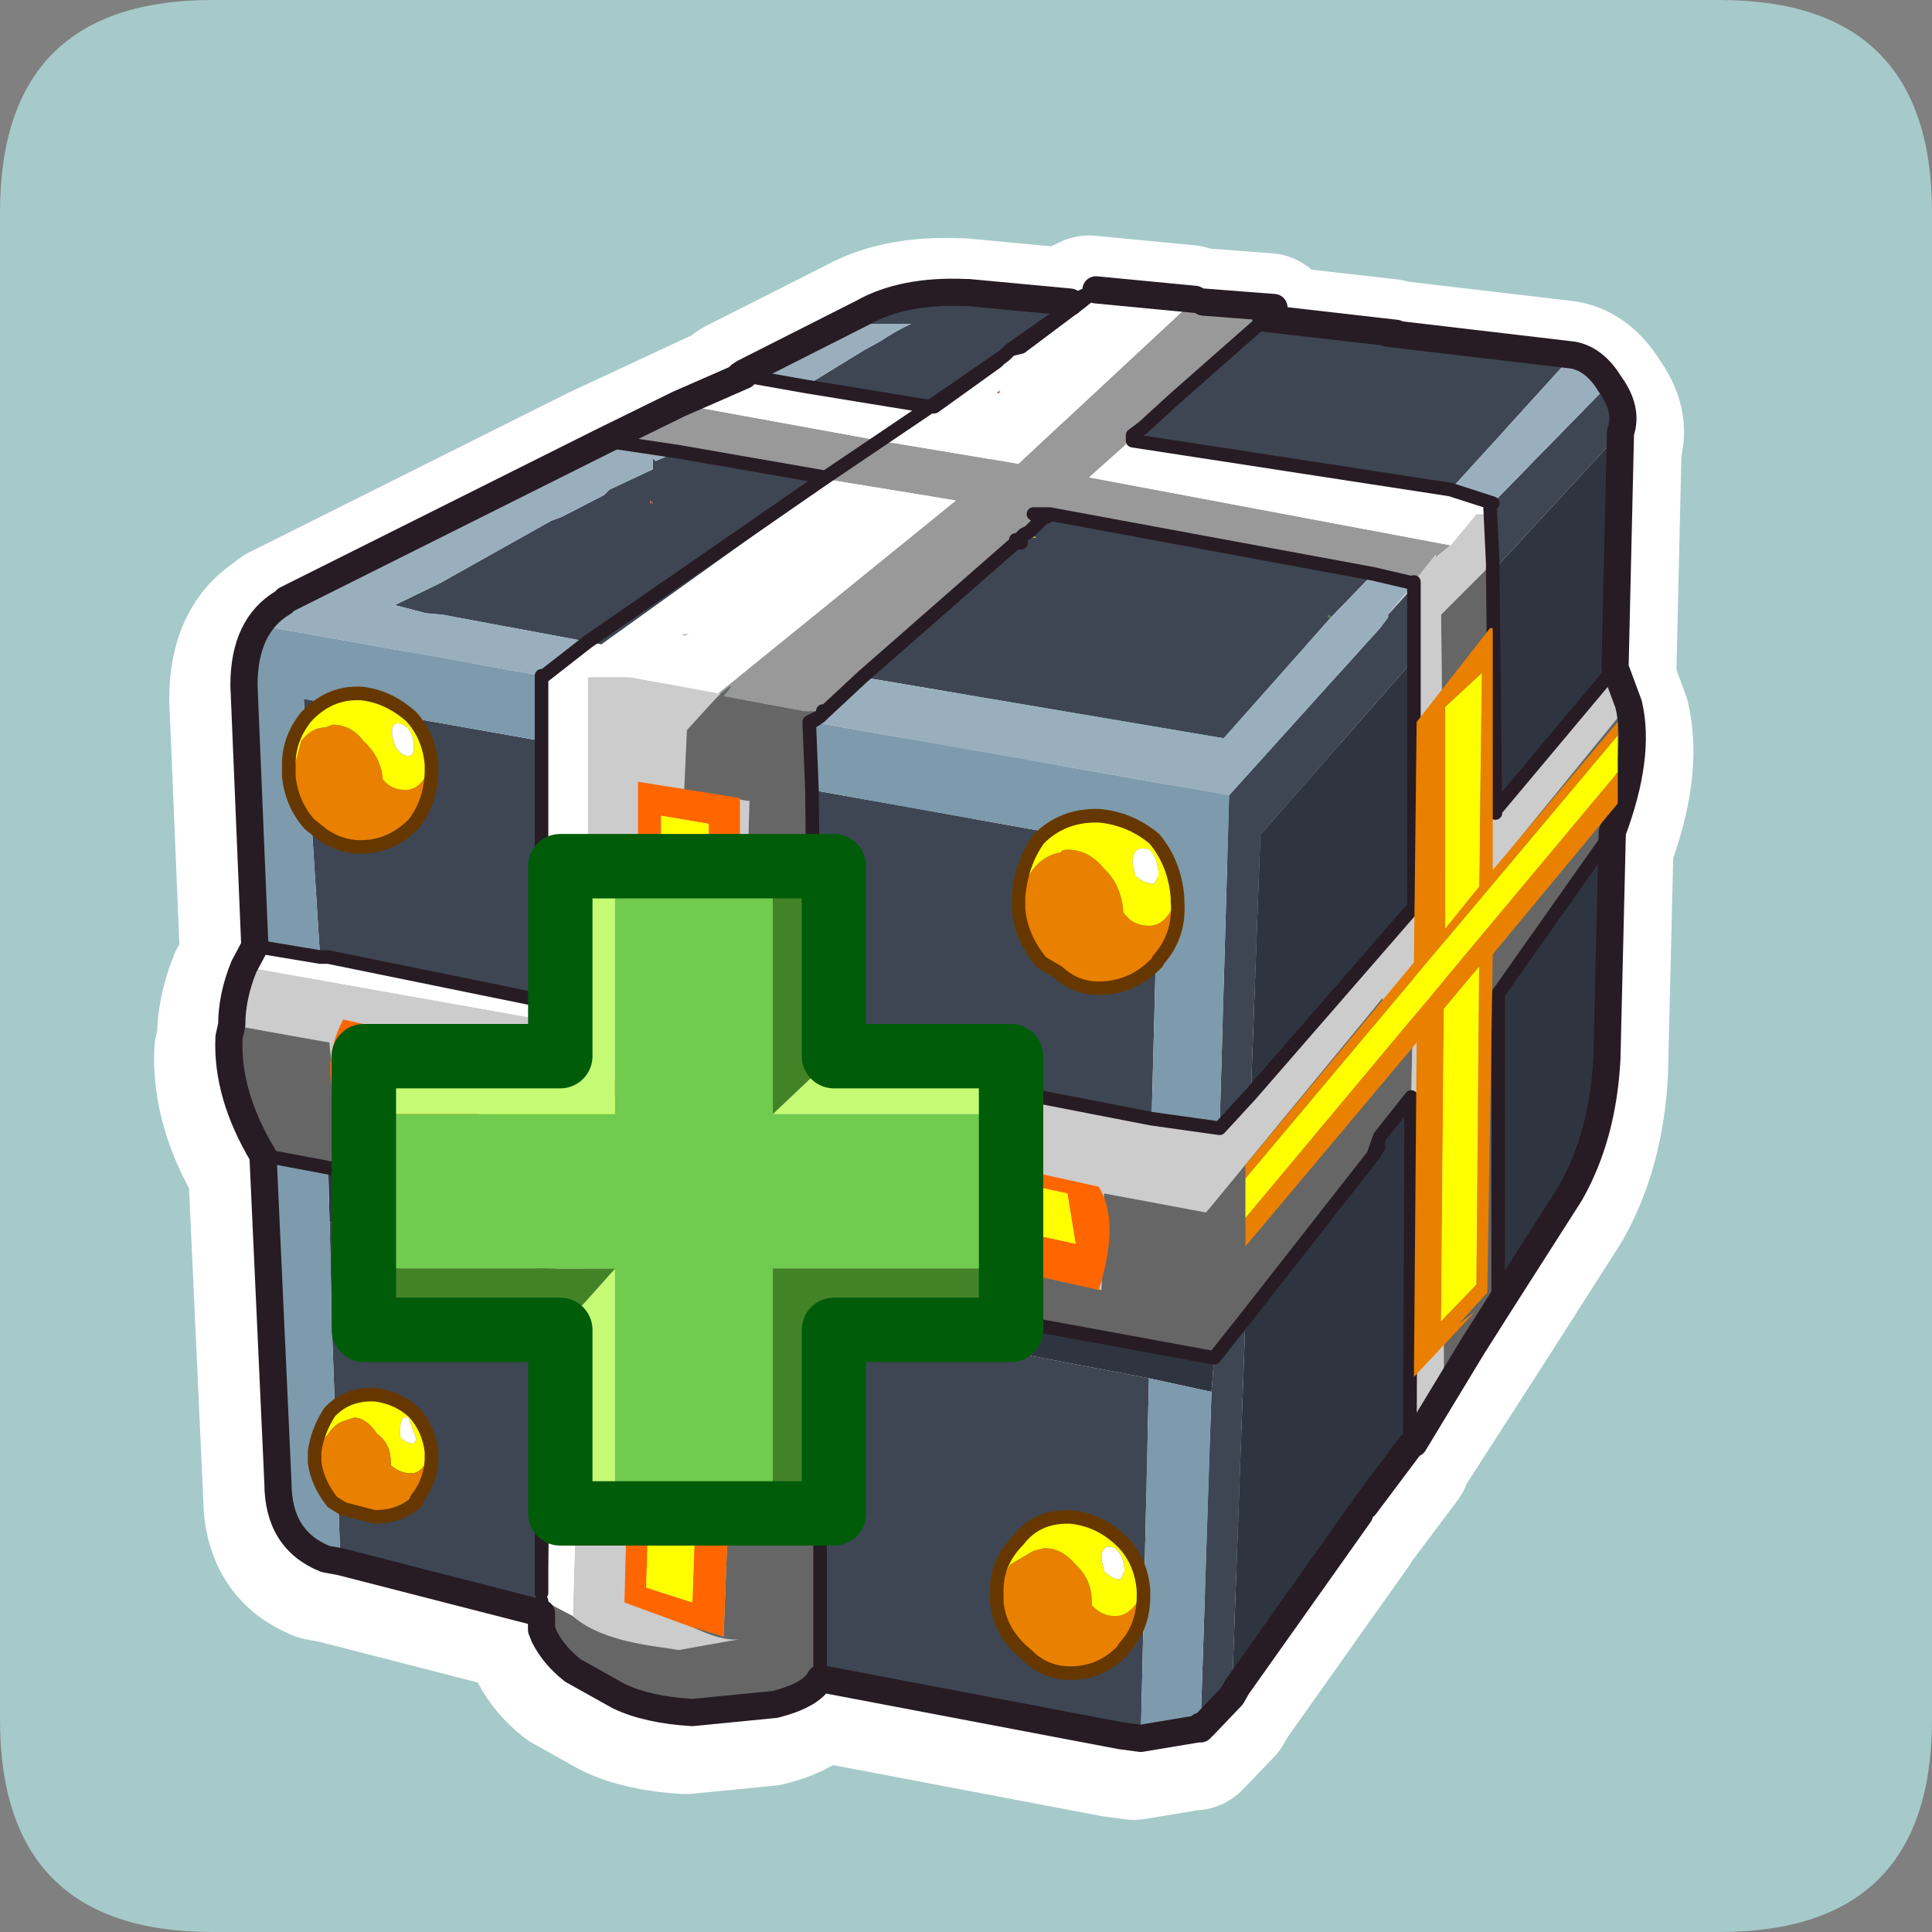<?xml version="1.0" encoding="UTF-8" standalone="no"?>
<svg xmlns:ffdec="https://www.free-decompiler.com/flash" xmlns:xlink="http://www.w3.org/1999/xlink" ffdec:objectType="frame" height="30.0px" width="30.0px" xmlns="http://www.w3.org/2000/svg">
  <rect width="100%" height="100%" fill="#808080" stroke="none"/>
  <g transform="matrix(1.0, 0.0, 0.0, 1.0, 0.0, 0.0)">
    <use ffdec:characterId="1" height="30.0" transform="matrix(1.0, 0.0, 0.0, 1.0, 0.0, 0.0)" width="30.0" xlink:href="#shape0"/>
    <use ffdec:characterId="5" height="61.0" id="boxBtn" transform="matrix(0.422, 0.0, 0.0, 0.422, 1.847, 3.087)" width="59.25" xlink:href="#button0"/>
    <use ffdec:characterId="6" height="11.05" transform="matrix(1.0, 0.0, 0.0, 1.0, 5.15, 12.95)" width="11.05" xlink:href="#shape2"/>
  </g>
  <defs>
    <g id="shape0" transform="matrix(1.0, 0.0, 0.0, 1.0, 0.0, 0.0)">
      <path d="M0.0 0.0 L30.0 0.0 30.0 30.0 0.0 30.0 0.0 0.0" fill="#33cc66" fill-opacity="0.0" fill-rule="evenodd" stroke="none"/>
      <path d="M30.0 3.3 L30.0 26.7 Q30.0 30.0 26.7 30.0 L3.3 30.0 Q0.0 30.0 0.0 26.7 L0.0 3.3 Q0.0 0.0 3.3 0.0 L26.7 0.0 Q30.0 0.0 30.0 3.3" fill="#a5cac9" fill-rule="evenodd" stroke="none"/>
    </g>
    <g id="button0" transform="matrix(1.0, 0.0, 0.0, 1.0, 3.8, 3.35)">
      <use ffdec:characterId="2" height="58.3" transform="matrix(1.0, 0.0, 0.0, 1.0, -2.5, -2.0)" width="56.65" xlink:href="#shape1"/>
    </g>
    <g id="shape1" transform="matrix(1.0, 0.0, 0.0, 1.0, 2.5, 2.0)">
      <path d="M35.85 0.95 L38.45 1.15 38.15 1.55 42.95 2.1 42.65 2.1 49.45 2.9 Q50.25 3.05 50.8 3.95 51.5 4.9 51.2 5.75 L51.0 14.4 51.5 15.75 Q51.95 17.65 50.9 20.45 L50.7 28.8 Q50.55 31.65 49.35 33.75 L46.7 37.9 43.45 42.95 43.45 43.05 41.8 45.25 41.6 45.45 41.6 45.55 37.1 51.9 36.9 52.25 35.85 53.35 35.75 53.35 35.75 53.45 35.65 53.45 33.55 53.8 32.8 53.7 21.75 51.6 Q21.45 52.2 20.1 52.55 L17.05 52.85 Q15.4 52.75 14.35 52.25 L12.65 51.3 Q11.95 50.75 11.6 50.05 L11.5 49.8 11.5 49.2 4.1 47.3 3.55 47.2 Q1.8 46.5 1.8 44.4 L1.25 32.35 Q-0.1 30.1 0.0 28.0 L0.1 27.55 Q0.1 26.5 0.55 25.4 L0.95 24.65 0.55 15.05 Q0.55 12.85 2.0 12.0 L2.1 11.9 13.8 6.05 18.95 3.65 18.8 3.65 18.95 3.55 23.3 1.35 Q24.8 0.5 27.1 0.6 L27.2 0.6 30.95 0.95 31.9 0.5 35.55 0.85 M51.0 14.4 L46.6 19.65 46.45 8.35 44.95 7.85 33.25 6.05 33.25 5.85 33.65 5.55 34.8 4.5 38.15 1.55 M43.6 11.3 L30.2 8.75 30.0 8.85 29.45 9.4 29.25 9.5 29.05 9.7 29.05 9.8 28.95 9.8 21.75 16.2 21.45 16.4 21.35 16.4 21.55 28.4 23.4 28.95 36.45 31.35 43.6 23.2 43.6 11.3 M21.75 51.6 L21.75 37.1 21.85 37.1 23.75 37.5 36.25 39.8 42.1 32.35 42.35 31.65 43.5 30.2 43.45 42.95 M46.7 37.9 L46.7 26.4 50.9 20.45 M31.35 0.95 L31.9 0.5 31.25 0.95 31.35 0.95 29.15 2.6 28.75 2.7 28.55 2.9 28.35 3.05 28.25 3.15 25.95 4.8 25.8 4.8 21.95 7.4 11.6 14.7 11.5 14.7 11.5 26.65 3.65 25.05 3.35 25.05 0.95 24.65 M30.95 0.95 L31.25 0.95 28.75 2.7 M28.55 2.9 L25.8 4.8 18.95 3.65 18.95 3.55 M30.0 8.85 L29.6 8.75 30.2 8.75 M29.05 9.7 L28.95 9.8 M29.05 22.85 Q29.15 21.6 29.8 20.7 L30.1 20.45 Q30.85 19.85 31.9 19.85 L32.0 19.85 Q33.15 19.95 34.05 20.7 34.8 21.6 34.9 22.85 L34.9 23.0 Q35.0 24.25 34.2 25.15 L34.15 25.25 34.1 25.35 Q33.2 26.2 32.0 26.2 31.15 26.2 30.5 25.6 L29.9 25.25 Q29.15 24.35 29.05 23.3 L29.05 23.0 29.05 22.85 M21.75 16.2 L21.35 16.4 M6.75 16.25 Q7.35 16.9 7.45 17.95 L7.45 18.15 Q7.45 19.3 6.8 20.15 5.95 21.0 4.85 21.0 L3.45 20.55 3.1 20.25 2.95 20.15 Q2.3 19.4 2.2 18.4 L2.2 18.15 2.2 17.95 Q2.2 17.05 2.8 16.25 L2.85 16.2 3.5 15.7 Q4.05 15.35 4.7 15.35 L4.85 15.35 Q5.85 15.45 6.7 16.2 L6.75 16.25 M7.45 43.25 L7.45 43.45 Q7.45 44.3 6.9 45.0 L6.9 45.1 Q6.3 45.65 5.35 45.65 L4.2 45.35 4.0 45.25 3.8 45.1 Q3.25 44.4 3.15 43.65 L3.15 43.45 3.15 43.25 Q3.25 42.5 3.7 41.8 L3.9 41.65 Q4.45 41.15 5.25 41.15 L5.35 41.15 Q6.2 41.25 6.8 41.8 7.35 42.4 7.45 43.25 M11.5 48.75 L11.5 49.2 M1.25 32.35 L11.5 34.7 11.5 48.45 M21.55 28.4 L21.55 28.5 23.4 28.95 M28.25 48.35 Q28.25 47.3 29.05 46.5 29.7 45.65 30.85 45.65 L30.95 45.65 Q32.0 45.75 32.8 46.5 33.55 47.2 33.65 48.35 L33.65 48.55 Q33.65 49.7 32.95 50.45 L32.9 50.55 Q32.1 51.4 30.95 51.4 30.2 51.4 29.6 50.95 L29.15 50.55 Q28.35 49.8 28.25 48.8 L28.25 48.65 28.25 48.55 28.25 48.35 M23.75 37.5 L23.4 37.5 21.95 37.2 21.85 37.1 M21.95 7.4 L13.8 6.05" fill="none" stroke="#ffffff" stroke-linecap="round" stroke-linejoin="round" stroke-width="5.0"/>
      <path d="M51.05 3.45 Q51.75 4.4 51.45 5.25 L46.75 10.35 46.75 10.05 46.65 7.95 46.75 7.85 51.05 3.45 M37.15 51.75 L36.1 52.85 36.0 52.85 36.4 40.55 36.5 39.3 37.65 37.85 37.15 51.75 M33.8 53.3 L33.05 53.2 22.0 51.1 22.0 37.75 34.1 40.05 33.8 53.3 M11.75 48.7 L4.35 46.8 4.05 38.55 3.95 34.3 11.75 35.85 11.75 47.95 11.75 48.25 11.75 48.7 M23.55 0.85 Q25.05 0.0 27.35 0.1 L27.45 0.1 31.2 0.45 31.5 0.45 31.6 0.45 29.4 2.1 29.0 2.2 28.8 2.4 28.6 2.55 28.5 2.65 26.2 4.3 26.05 4.3 28.8 2.4 26.05 4.3 21.45 3.55 23.65 2.2 24.2 1.9 Q24.8 1.5 25.35 1.25 L23.55 1.25 23.55 0.85 M38.4 1.05 L43.2 1.6 42.9 1.6 49.7 2.4 45.2 7.35 33.5 5.55 33.5 5.35 33.9 5.05 35.05 4.0 38.4 1.05 M40.8 12.05 L40.7 11.95 40.7 12.05 40.8 12.05 36.85 16.5 23.55 14.25 29.2 9.3 29.3 9.3 29.4 9.3 29.4 9.2 29.95 9.1 29.5 9.0 29.7 8.9 30.35 8.35 30.45 8.25 42.35 10.45 40.8 12.05 M37.05 18.6 L42.6 12.45 42.9 12.05 42.9 11.95 43.85 10.9 43.85 13.6 38.2 20.05 37.85 29.6 36.7 30.85 37.05 18.6 M34.2 30.5 L23.65 28.45 21.8 27.9 21.7 18.4 30.9 20.05 31.3 20.1 34.45 20.8 34.2 30.5 M29.0 2.2 L31.5 0.45 29.0 2.2 M22.2 6.9 L22.4 7.0 13.95 13.05 13.45 12.95 8.1 11.95 7.5 11.9 6.35 11.6 8.0 10.8 12.1 8.5 12.5 8.35 14.05 7.55 14.25 7.35 15.85 6.6 15.85 6.4 15.85 6.2 15.95 6.3 16.75 5.95 22.2 6.9 13.45 12.95 22.2 6.9 M11.75 16.6 L11.75 26.15 3.9 24.55 3.6 24.55 3.0 15.05 11.75 16.6 M15.85 7.85 L15.75 7.75 15.75 7.85 15.85 7.85 M17.3 10.35 L17.4 10.45 17.4 10.35 17.3 10.35 M24.0 37.0 L23.65 37.0 22.75 36.8 22.2 36.7 22.1 36.6 24.0 37.0" fill="#3e4654" fill-rule="evenodd" stroke="none"/>
      <path d="M2.25 11.5 L2.35 11.4 14.05 5.55 16.75 5.95 15.95 6.3 15.85 6.2 15.85 6.4 15.85 6.6 14.25 7.35 14.05 7.55 12.5 8.35 12.1 8.5 8.0 10.8 6.35 11.6 7.5 11.9 8.1 11.95 13.45 12.95 11.85 14.2 11.75 14.2 1.4 12.35 2.25 11.5 M19.2 3.15 L19.05 3.15 19.2 3.05 23.55 0.85 23.55 1.25 25.35 1.25 Q24.8 1.5 24.2 1.9 L23.65 2.2 21.45 3.55 19.2 3.15 19.2 3.05 19.2 3.15 M49.7 2.4 Q50.5 2.55 51.05 3.45 L46.75 7.85 45.2 7.35 49.7 2.4 M40.8 12.05 L42.35 10.45 43.85 10.8 42.9 11.95 42.9 12.05 42.6 12.45 37.05 18.6 21.7 15.9 22.0 15.7 22.1 15.6 23.55 14.25 36.85 16.5 40.8 12.05" fill="#9aafbe" fill-rule="evenodd" stroke="none"/>
      <path d="M40.8 12.05 L40.7 12.05 40.7 11.95 40.8 12.05" fill="#387d44" fill-rule="evenodd" stroke="none"/>
      <path d="M46.0 38.9 L43.85 42.45 43.85 42.3 44.95 40.35 46.0 38.75 46.0 38.9 M14.05 5.55 L16.8 4.2 24.2 5.55 29.3 6.4 35.8 0.35 36.0 0.35 36.1 0.45 38.7 0.65 38.4 1.05 35.05 4.0 33.9 5.05 33.5 5.35 33.5 5.55 33.2 5.65 33.3 5.65 31.9 6.9 45.2 9.4 44.65 9.85 44.65 9.75 43.85 10.75 43.85 10.8 42.35 10.45 30.45 8.25 30.35 8.35 29.7 8.9 29.5 9.0 29.3 9.2 29.2 9.2 29.2 9.3 23.55 14.25 22.1 15.6 22.1 15.5 21.45 15.5 18.45 14.95 Q19.05 14.25 18.35 14.85 L18.25 14.85 27.0 7.75 22.4 7.0 22.2 6.9 24.2 5.55 22.2 6.9 16.75 5.95 14.05 5.55 M30.45 8.25 L29.85 8.25 30.25 8.35 29.7 8.9 30.25 8.35 29.85 8.25 30.45 8.25 30.25 8.35 30.35 8.35 30.25 8.35 30.45 8.25" fill="#999999" fill-rule="evenodd" stroke="none"/>
      <path d="M51.25 13.9 L51.75 15.25 44.95 23.6 44.95 40.35 43.85 42.3 43.7 42.55 43.75 29.7 43.85 25.0 42.7 26.25 42.7 26.05 36.2 33.95 32.45 33.25 32.35 36.8 19.05 33.85 18.45 49.55 17.1 49.1 Q18.35 49.75 19.05 49.65 L16.8 50.05 16.15 49.95 Q13.85 49.65 12.9 48.8 L13.1 42.2 13.1 40.0 13.2 38.55 13.3 38.05 13.3 32.7 12.4 32.4 4.25 30.65 3.95 27.8 3.95 27.7 0.35 27.05 Q0.35 26.0 0.8 24.9 L13.45 27.15 13.45 14.25 15.0 14.25 18.25 14.85 18.35 14.85 18.15 15.05 17.1 16.2 17.0 18.4 19.3 18.8 19.4 18.8 19.15 27.3 21.8 27.9 21.8 28.0 23.65 28.45 34.2 30.5 36.7 30.85 37.85 29.6 43.85 22.7 43.85 13.6 43.85 10.9 43.85 10.8 43.85 10.75 44.65 9.75 44.65 9.85 45.2 9.4 46.15 8.25 46.45 8.25 46.65 7.95 46.75 10.05 44.85 11.95 44.95 21.45 46.15 19.95 46.25 19.75 46.85 19.25 46.85 19.15 51.25 13.9 M42.9 11.95 L43.85 10.8 43.85 10.9 42.9 11.95 M17.0 12.75 L16.9 12.65 17.2 12.65 17.0 12.75" fill="#cccccc" fill-rule="evenodd" stroke="none"/>
      <path d="M0.8 24.9 L1.2 24.15 3.6 24.55 3.9 24.55 11.75 26.15 11.75 16.6 11.75 14.2 11.85 14.2 13.45 12.95 13.95 13.05 22.4 7.0 27.0 7.75 18.25 14.85 15.0 14.25 13.45 14.25 13.45 27.15 0.8 24.9 M16.8 4.2 L19.2 3.15 21.45 3.55 26.05 4.3 26.2 4.3 28.5 2.65 28.6 2.55 28.8 2.4 29.0 2.2 29.4 2.1 31.6 0.45 32.15 0.0 35.8 0.35 29.3 6.4 24.2 5.55 26.05 4.3 24.2 5.55 16.8 4.2 M46.75 7.85 L46.65 7.95 46.45 8.25 46.15 8.25 45.2 9.4 31.9 6.9 33.3 5.65 33.5 5.75 33.5 5.55 45.2 7.35 46.75 7.85 M12.9 48.8 L11.95 48.3 12.4 32.4 13.3 32.7 13.3 38.05 13.2 38.55 13.1 40.0 13.1 42.2 12.9 48.8 M28.6 3.8 L28.6 3.7 28.5 3.8 28.6 3.8 M17.0 12.75 L17.2 12.65 16.9 12.65 17.0 12.75" fill="#ffffff" fill-rule="evenodd" stroke="none"/>
      <path d="M51.75 15.25 Q52.2 17.15 51.15 19.95 L46.95 25.9 46.1 26.75 46.1 26.85 46.95 25.9 46.95 37.4 46.0 38.9 46.0 38.75 44.95 40.35 44.95 23.6 51.75 15.25 M22.0 51.1 Q21.7 51.7 20.35 52.05 L17.3 52.35 Q15.65 52.25 14.6 51.75 L12.9 50.8 Q12.2 50.25 11.85 49.55 L11.75 49.3 11.75 48.7 11.75 48.25 11.75 47.95 11.75 35.85 11.75 34.2 3.9 32.3 1.5 31.85 Q0.15 29.6 0.25 27.5 L0.35 27.05 3.95 27.7 3.95 27.8 4.25 30.65 12.4 32.4 11.95 48.3 12.9 48.8 Q13.85 49.65 16.15 49.95 L16.8 50.05 19.05 49.65 Q18.35 49.75 17.1 49.1 L18.45 49.55 19.05 33.85 32.35 36.8 32.45 33.25 36.2 33.95 42.7 26.05 42.7 26.25 43.85 25.0 43.75 29.7 42.6 31.15 42.6 31.55 42.55 31.55 42.35 31.85 42.6 31.15 42.35 31.85 37.65 37.85 36.5 39.3 24.0 37.0 22.1 36.6 22.0 36.6 22.0 37.75 22.0 51.1 M46.75 10.05 L46.75 10.35 46.85 19.15 46.85 19.25 46.25 19.75 46.15 19.95 44.95 21.45 44.85 11.95 46.75 10.05 M21.8 27.9 L19.15 27.3 19.4 18.8 19.3 18.8 17.0 18.4 17.1 16.2 18.15 15.05 18.35 14.85 Q19.05 14.25 18.45 14.95 L21.45 15.5 22.1 15.5 22.1 15.6 22.0 15.7 21.6 15.9 21.7 18.4 21.8 27.9 M23.65 37.0 L23.55 37.0 22.75 36.8 23.65 37.0" fill="#666666" fill-rule="evenodd" stroke="none"/>
      <path d="M51.45 5.25 L51.25 13.9 46.85 19.15 46.75 10.35 51.45 5.25 M51.15 19.95 L50.95 28.3 Q50.8 31.15 49.6 33.25 L46.95 37.4 46.95 25.9 51.15 19.95 M43.7 42.55 L42.05 44.75 41.85 44.95 41.85 45.05 37.35 51.4 37.15 51.75 37.65 37.85 42.35 31.85 42.55 31.55 42.6 31.55 42.6 31.15 43.75 29.7 43.7 42.55 M36.1 52.85 L36.0 52.95 36.0 52.85 36.1 52.85 M43.85 13.6 L43.85 22.7 37.85 29.6 38.2 20.05 43.85 13.6 M3.9 32.3 L11.75 34.2 11.75 35.85 3.95 34.3 3.9 32.3 M22.0 37.75 L22.0 36.6 22.1 36.6 22.2 36.7 22.75 36.8 23.55 37.0 23.65 37.0 24.0 37.0 36.5 39.3 36.4 40.55 34.1 40.05 22.0 37.75" fill="#2f3540" fill-rule="evenodd" stroke="none"/>
      <path d="M43.85 42.45 L43.7 42.65 43.7 42.55 43.85 42.3 43.85 42.45 M46.95 25.9 L46.1 26.85 46.1 26.75 46.95 25.9" fill="#b10101" fill-rule="evenodd" stroke="none"/>
      <path d="M29.5 9.0 L29.95 9.1 29.4 9.2 29.3 9.2 29.5 9.0 M33.3 5.65 L33.2 5.65 33.5 5.55 33.5 5.75 33.3 5.65 M21.6 15.9 L22.0 15.7 21.7 15.9 21.6 15.9 M17.3 10.35 L17.4 10.35 17.4 10.45 17.3 10.35" fill="#ffcc00" fill-rule="evenodd" stroke="none"/>
      <path d="M28.6 3.8 L28.5 3.8 28.6 3.7 28.6 3.8 M15.85 7.85 L15.75 7.85 15.75 7.75 15.85 7.85" fill="#cc3929" fill-rule="evenodd" stroke="none"/>
      <path d="M29.4 9.2 L29.4 9.3 29.3 9.3 29.3 9.2 29.4 9.2" fill="#fefdd6" fill-rule="evenodd" stroke="none"/>
      <path d="M29.3 9.3 L29.2 9.3 29.2 9.2 29.3 9.2 29.3 9.3 M29.2 9.3 L29.3 9.2 29.2 9.3" fill="#fea3a3" fill-rule="evenodd" stroke="none"/>
      <path d="M36.0 52.95 L35.9 52.95 33.8 53.3 34.1 40.05 36.4 40.55 36.0 52.85 36.0 52.95 M4.35 46.8 L3.8 46.7 Q2.05 46.0 2.05 43.9 L1.5 31.85 3.9 32.3 3.95 34.3 4.05 38.55 4.35 46.8 M1.2 24.15 L0.8 14.55 Q0.8 12.35 2.25 11.5 L1.4 12.35 11.75 14.2 11.75 16.6 3.0 15.05 3.6 24.55 1.2 24.15 M36.7 30.85 L34.2 30.5 34.45 20.8 31.3 20.1 30.9 20.05 21.7 18.4 21.6 15.9 21.7 15.9 37.05 18.6 36.7 30.85" fill="#7e9aad" fill-rule="evenodd" stroke="none"/>
      <path d="M23.65 28.45 L21.8 28.0 21.8 27.9 23.65 28.45" fill="#ee0000" fill-rule="evenodd" stroke="none"/>
      <path d="M51.05 3.45 Q51.75 4.4 51.45 5.25 L51.25 13.9 51.75 15.25 Q52.2 17.15 51.15 19.95 L50.95 28.3 Q50.8 31.15 49.6 33.25 L46.95 37.4 46.0 38.9 43.85 42.45 M43.7 42.55 L42.05 44.75 M41.85 45.05 L37.35 51.4 37.15 51.75 36.1 52.85 36.0 52.85 36.0 52.95 35.9 52.95 33.8 53.3 33.05 53.2 22.0 51.1 Q21.7 51.7 20.35 52.05 L17.3 52.35 Q15.65 52.25 14.6 51.75 L12.9 50.8 Q12.2 50.25 11.85 49.55 L11.75 49.3 11.75 48.7 4.35 46.8 3.8 46.7 Q2.05 46.0 2.05 43.9 L1.5 31.85 Q0.15 29.6 0.25 27.5 L0.35 27.05 Q0.35 26.0 0.8 24.9 L1.2 24.15 0.8 14.55 Q0.8 12.35 2.25 11.5 L2.35 11.4 14.05 5.55 16.8 4.2 19.2 3.15 M19.05 3.15 L19.2 3.05 23.55 0.85 Q25.05 0.0 27.35 0.1 L27.45 0.1 31.2 0.45 M32.15 0.0 L35.8 0.35 M36.1 0.45 L38.7 0.65 38.4 1.05 43.2 1.6 M42.9 1.6 L49.7 2.4 Q50.5 2.55 51.05 3.45" fill="none" stroke="#271c23" stroke-linecap="round" stroke-linejoin="round" stroke-width="1.0"/>
      <path d="M42.05 44.75 L41.85 44.95 41.85 45.05 M19.2 3.15 L19.05 3.15 M31.2 0.45 L32.15 0.0 31.5 0.45 31.6 0.45 29.4 2.1 29.0 2.2 28.8 2.4 28.6 2.55 28.5 2.65 26.2 4.3 26.05 4.3 24.2 5.55 22.2 6.9 13.45 12.95 11.85 14.2 11.75 14.2 11.75 16.6 11.75 26.15 3.9 24.55 3.6 24.55 1.2 24.15 M43.2 1.6 L42.9 1.6 M46.65 7.95 L46.75 10.05 46.75 10.35 46.85 19.15 51.25 13.9 M42.35 10.45 L30.45 8.25 30.25 8.35 30.35 8.35 M29.7 8.9 L29.5 9.0 29.3 9.2 29.3 9.3 29.2 9.3 23.55 14.25 22.1 15.6 22.1 15.5 M29.4 9.3 L29.3 9.3 M43.85 10.8 L42.35 10.45 M33.5 5.55 L33.5 5.35 33.9 5.05 35.05 4.0 38.4 1.05 M43.85 10.9 L43.85 10.8 43.85 10.75 M43.85 10.9 L43.85 13.6 43.85 22.7 37.85 29.6 36.7 30.85 34.2 30.5 23.65 28.45 21.8 28.0 21.8 27.9 21.7 18.4 21.6 15.9 21.7 15.9 22.0 15.7 22.1 15.6 M46.75 7.85 L45.2 7.35 33.5 5.55 M46.85 19.25 L46.85 19.15 M46.95 25.9 L51.15 19.95 M42.6 31.15 L42.35 31.85 42.55 31.55 M42.6 31.15 L43.75 29.7 43.7 42.55 M46.95 25.9 L46.95 37.4 M31.6 0.45 L32.15 0.0 M31.2 0.45 L31.5 0.45 29.0 2.2 M28.8 2.4 L26.05 4.3 21.45 3.55 19.2 3.15 19.2 3.05 M29.7 8.9 L30.25 8.35 29.85 8.25 30.45 8.25 M29.2 9.2 L29.3 9.2 29.2 9.3 M22.0 15.7 L21.6 15.9 M16.75 5.95 L14.05 5.55 M11.75 35.85 L11.75 34.2 3.9 32.3 1.5 31.85 M11.75 35.85 L11.75 47.95 M11.75 48.25 L11.75 48.7 M23.65 28.45 L21.8 27.9 M22.1 36.6 L22.0 36.6 22.0 37.75 22.0 51.1 M36.5 39.3 L24.0 37.0 23.65 37.0 22.75 36.8 22.2 36.7 22.1 36.6 24.0 37.0 M36.5 39.3 L37.65 37.85 42.35 31.85 M22.2 6.9 L16.75 5.95" fill="none" stroke="#271c23" stroke-linecap="round" stroke-linejoin="round" stroke-width="0.5"/>
      <path d="M19.05 18.7 L19.05 30.1 32.25 33.0 Q33.05 34.3 32.25 36.8 L19.05 33.85 18.45 49.55 17.3 49.2 17.8 49.4 14.8 48.3 15.2 33.05 4.45 30.65 Q3.5 28.65 4.45 26.85 L15.3 29.25 15.3 18.1 19.05 18.7 M17.8 33.75 L16.05 33.25 15.6 47.75 17.3 48.3 17.8 33.75 M17.9 19.65 L16.15 19.35 16.15 29.6 17.9 30.0 17.9 19.65 M4.95 29.35 L31.4 35.1 31.1 33.25 4.95 27.6 4.95 29.35" fill="#ff6600" fill-rule="evenodd" stroke="none"/>
      <path d="M17.9 19.65 L17.9 30.0 16.15 29.6 16.15 19.35 17.9 19.65 M17.8 33.75 L17.3 48.3 15.6 47.75 16.05 33.25 17.8 33.75 M4.95 29.35 L4.95 27.6 31.1 33.25 31.4 35.1 4.95 29.35" fill="#ffff00" fill-rule="evenodd" stroke="none"/>
      <path d="M46.35 14.1 L45.0 15.35 45.0 23.5 46.25 21.95 46.35 14.1 M37.65 32.7 L37.65 32.2 43.85 24.75 43.95 15.9 46.65 12.45 46.75 12.45 46.75 21.35 51.35 15.9 51.35 16.4 37.65 32.7 M51.35 17.75 L51.35 18.9 46.75 24.45 46.55 36.9 45.5 38.05 46.1 37.6 43.85 40.0 43.95 27.7 37.65 35.2 37.65 34.15 51.35 17.75 M46.25 24.9 L44.95 26.45 44.85 37.95 46.15 36.6 46.25 24.9" fill="#e98000" fill-rule="evenodd" stroke="none"/>
      <path d="M46.35 14.1 L46.25 21.95 45.0 23.5 45.0 15.35 46.35 14.1 M51.35 16.4 L51.35 17.75 37.65 34.15 37.65 32.7 51.35 16.4 M46.25 24.9 L46.15 36.6 44.85 37.95 44.95 26.45 46.25 24.9" fill="#ffff00" fill-rule="evenodd" stroke="none"/>
      <path d="M2.45 17.9 L2.55 17.8 2.55 17.75 2.65 17.55 2.9 16.6 Q3.3 16.1 3.8 16.1 L4.05 16.0 Q4.75 16.0 5.2 16.6 5.8 17.15 5.9 17.9 L5.9 18.0 Q6.2 18.4 6.75 18.4 7.35 18.4 7.7 17.45 L7.7 17.65 Q7.7 18.8 7.05 19.65 6.2 20.5 5.1 20.5 4.35 20.5 3.7 20.05 L3.2 19.65 Q2.55 18.9 2.45 17.9" fill="#e98000" fill-rule="evenodd" stroke="none"/>
      <path d="M7.05 16.85 Q7.05 16.2 6.65 16.0 6.2 15.8 6.25 16.4 L6.35 16.75 Q6.55 17.15 6.85 17.15 7.05 17.15 7.05 16.85 M7.7 17.45 Q7.35 18.4 6.75 18.4 6.2 18.4 5.9 18.0 L5.9 17.9 Q5.8 17.15 5.2 16.6 4.75 16.0 4.05 16.0 L3.8 16.1 Q3.3 16.1 2.9 16.6 L2.65 17.55 2.55 17.75 2.55 17.8 2.45 17.9 2.45 17.65 2.45 17.45 Q2.45 16.5 3.1 15.7 3.9 14.85 4.95 14.85 L5.1 14.85 Q6.1 14.95 6.95 15.7 7.6 16.4 7.7 17.45" fill="#ffff00" fill-rule="evenodd" stroke="none"/>
      <path d="M7.05 16.85 Q7.05 17.15 6.85 17.15 6.55 17.15 6.35 16.75 L6.25 16.4 Q6.2 15.8 6.65 16.0 7.05 16.2 7.05 16.85" fill="#ffffff" fill-rule="evenodd" stroke="none"/>
      <path d="M2.45 17.9 Q2.55 18.9 3.2 19.65 L3.7 20.05 Q4.35 20.5 5.1 20.5 6.2 20.5 7.05 19.65 7.7 18.8 7.7 17.65 L7.7 17.45 Q7.6 16.4 6.95 15.7 6.1 14.95 5.1 14.85 L4.95 14.85 Q3.9 14.85 3.1 15.7 2.45 16.5 2.45 17.45 L2.45 17.65 2.45 17.9 Z" fill="none" stroke="#663800" stroke-linecap="round" stroke-linejoin="round" stroke-width="0.5"/>
      <path d="M3.4 43.15 L3.4 42.95 3.4 42.75 Q3.5 42.0 3.95 41.3 4.55 40.65 5.5 40.65 L5.6 40.65 Q6.45 40.75 7.05 41.3 7.6 41.9 7.7 42.75 7.4 43.55 6.95 43.55 6.55 43.55 6.2 43.25 L6.2 43.15 Q6.2 42.45 5.7 42.1 5.3 41.5 4.85 41.5 L4.55 41.6 Q4.15 41.7 3.9 42.1 3.6 42.4 3.6 42.85 L3.5 42.95 3.5 43.05 3.4 43.15 M6.55 42.2 Q6.75 42.45 7.05 42.45 L7.15 42.3 6.85 41.5 Q6.55 41.4 6.55 41.9 L6.55 42.2" fill="#ffff00" fill-rule="evenodd" stroke="none"/>
      <path d="M7.7 42.75 L7.7 42.95 Q7.7 43.8 7.15 44.5 L7.15 44.6 Q6.55 45.15 5.6 45.15 L4.45 44.85 4.05 44.6 Q3.5 43.9 3.4 43.15 L3.5 43.05 3.5 42.95 3.6 42.85 Q3.6 42.4 3.9 42.1 4.15 41.7 4.55 41.6 L4.85 41.5 Q5.3 41.5 5.7 42.1 6.2 42.45 6.2 43.15 L6.2 43.25 Q6.55 43.55 6.95 43.55 7.4 43.55 7.7 42.75" fill="#e98000" fill-rule="evenodd" stroke="none"/>
      <path d="M6.55 42.2 L6.55 41.9 Q6.55 41.4 6.85 41.5 L7.15 42.3 7.05 42.45 Q6.75 42.45 6.55 42.2" fill="#ffffff" fill-rule="evenodd" stroke="none"/>
      <path d="M3.4 43.15 L3.4 42.95 3.4 42.75 Q3.5 42.0 3.95 41.3 4.55 40.65 5.5 40.65 L5.6 40.65 Q6.45 40.75 7.05 41.3 7.6 41.9 7.7 42.75 L7.7 42.95 Q7.7 43.8 7.15 44.5 L7.15 44.6 Q6.55 45.15 5.6 45.15 L4.45 44.85 4.05 44.6 Q3.5 43.9 3.4 43.15 Z" fill="none" stroke="#663800" stroke-linecap="round" stroke-linejoin="round" stroke-width="0.5"/>
      <path d="M28.6 48.15 L28.7 47.85 Q28.7 47.35 29.0 46.9 L29.85 46.4 30.25 46.3 Q30.9 46.3 31.4 46.9 32.0 47.45 32.0 48.3 L32.0 48.4 Q32.35 48.8 32.85 48.8 33.5 48.8 33.9 47.85 L33.9 48.05 Q33.9 49.2 33.2 49.95 L33.15 50.05 Q32.35 50.9 31.2 50.9 30.45 50.9 29.85 50.45 L29.4 50.05 Q28.6 49.3 28.5 48.3 L28.5 48.15 28.6 48.3 28.6 48.15" fill="#e98000" fill-rule="evenodd" stroke="none"/>
      <path d="M33.9 47.85 Q33.5 48.8 32.85 48.8 32.35 48.8 32.0 48.4 L32.0 48.3 Q32.0 47.45 31.4 46.9 30.9 46.3 30.25 46.3 L29.85 46.4 29.0 46.9 Q28.7 47.35 28.7 47.85 L28.6 48.15 28.5 48.15 28.5 48.05 28.5 47.85 Q28.5 46.8 29.3 46.0 29.95 45.15 31.1 45.15 L31.2 45.15 Q32.25 45.25 33.05 46.0 33.8 46.7 33.9 47.85 M32.45 47.15 Q32.75 47.45 33.05 47.45 L33.2 47.15 Q33.2 46.6 32.85 46.3 32.35 46.1 32.35 46.7 L32.45 47.15" fill="#ffff00" fill-rule="evenodd" stroke="none"/>
      <path d="M28.6 48.15 L28.6 48.3 28.5 48.15 28.6 48.15" fill="#809bf5" fill-rule="evenodd" stroke="none"/>
      <path d="M32.45 47.15 L32.35 46.7 Q32.35 46.1 32.85 46.3 33.2 46.6 33.2 47.15 L33.05 47.45 Q32.75 47.45 32.45 47.15" fill="#ffffff" fill-rule="evenodd" stroke="none"/>
      <path d="M28.5 48.15 L28.5 48.3 Q28.6 49.3 29.4 50.05 L29.85 50.45 Q30.45 50.9 31.2 50.9 32.35 50.9 33.15 50.05 L33.2 49.95 Q33.9 49.2 33.9 48.05 L33.9 47.85 Q33.8 46.7 33.05 46.0 32.25 45.25 31.2 45.15 L31.1 45.15 Q29.95 45.15 29.3 46.0 28.5 46.8 28.5 47.85 L28.5 48.05 28.5 48.15 Z" fill="none" stroke="#663800" stroke-linecap="round" stroke-linejoin="round" stroke-width="0.5"/>
      <path d="M35.15 22.35 L35.15 22.5 Q35.25 23.75 34.45 24.65 L34.4 24.75 Q33.5 25.7 32.25 25.7 31.4 25.7 30.75 25.1 L30.15 24.75 Q29.4 23.85 29.3 22.8 L29.4 22.6 29.4 22.5 29.4 22.35 Q29.5 21.75 29.85 21.3 30.25 20.8 30.85 20.7 30.9 20.6 31.1 20.6 31.9 20.6 32.45 21.3 33.05 21.85 33.15 22.8 L33.15 22.9 Q33.5 23.4 34.1 23.4 34.75 23.4 35.15 22.35" fill="#e98000" fill-rule="evenodd" stroke="none"/>
      <path d="M29.3 22.8 L29.3 22.5 29.3 22.35 Q29.4 21.1 30.05 20.2 30.9 19.35 32.15 19.35 L32.25 19.35 Q33.4 19.45 34.3 20.2 35.05 21.1 35.15 22.35 34.75 23.4 34.1 23.4 33.5 23.4 33.15 22.9 L33.15 22.8 Q33.05 21.85 32.45 21.3 31.9 20.6 31.1 20.6 30.9 20.6 30.85 20.7 30.25 20.8 29.85 21.3 29.5 21.75 29.4 22.35 L29.4 22.5 29.4 22.6 29.3 22.8 M33.6 21.55 Q33.9 21.85 34.3 21.85 L34.45 21.55 Q34.45 20.9 34.1 20.6 33.5 20.4 33.5 21.1 L33.6 21.55" fill="#ffff00" fill-rule="evenodd" stroke="none"/>
      <path d="M33.6 21.55 L33.5 21.1 Q33.5 20.4 34.1 20.6 34.45 20.9 34.45 21.55 L34.3 21.85 Q33.9 21.85 33.6 21.55" fill="#ffffff" fill-rule="evenodd" stroke="none"/>
      <path d="M29.3 22.8 L29.3 22.5 29.3 22.35 Q29.4 21.1 30.05 20.2 30.9 19.35 32.15 19.35 L32.25 19.35 Q33.4 19.45 34.3 20.2 35.05 21.1 35.15 22.35 L35.15 22.5 Q35.25 23.75 34.45 24.65 L34.4 24.75 Q33.5 25.7 32.25 25.7 31.4 25.7 30.75 25.1 L30.15 24.75 Q29.4 23.85 29.3 22.8 Z" fill="none" stroke="#663800" stroke-linecap="round" stroke-linejoin="round" stroke-width="0.5"/>
    </g>
    <g id="shape2" transform="matrix(1.0, 0.0, 0.0, 1.0, -5.15, -12.95)">
      <path d="M12.95 16.4 L15.7 16.4 15.7 17.3 12.0 17.3 12.95 16.4 M9.55 23.5 L8.7 23.5 8.7 20.65 9.55 19.7 9.55 23.5 M5.65 17.3 L5.65 16.4 8.7 16.4 8.7 13.45 9.55 13.45 9.55 17.3 5.65 17.3" fill="#c5fa74" fill-rule="evenodd" stroke="none"/>
      <path d="M15.7 17.3 L15.7 19.7 15.35 19.7 15.2 19.7 14.9 19.7 14.75 19.7 14.7 19.7 14.2 19.7 13.0 19.7 12.85 19.7 12.0 19.7 12.0 20.8 12.0 22.0 12.0 22.45 12.0 22.6 12.0 22.7 12.0 23.05 12.0 23.1 12.0 23.5 9.55 23.5 9.55 19.7 8.7 19.7 8.5 19.7 8.35 19.7 7.25 19.7 7.2 19.7 6.75 19.7 6.6 19.7 6.4 19.7 6.15 19.7 6.0 19.7 5.65 19.7 5.65 17.3 9.55 17.3 9.55 13.45 12.0 13.45 12.0 13.85 12.0 13.9 12.0 14.25 12.0 14.35 12.0 14.5 12.0 14.9 12.0 15.0 12.0 16.15 12.0 17.3 15.7 17.3" fill="#70cb4e" fill-rule="evenodd" stroke="none"/>
      <path d="M15.7 19.7 L15.7 20.65 12.95 20.65 12.95 23.5 12.0 23.5 12.0 23.1 12.0 23.05 12.0 22.7 12.0 22.6 12.0 22.45 12.0 22.0 12.0 20.8 12.0 19.7 12.85 19.7 13.0 19.7 14.2 19.7 14.7 19.7 14.75 19.7 14.9 19.7 15.2 19.7 15.35 19.7 15.7 19.7 M8.7 20.65 L5.65 20.65 5.65 19.7 6.0 19.7 6.15 19.7 6.4 19.7 6.6 19.7 6.75 19.7 7.2 19.7 7.25 19.7 8.35 19.7 8.5 19.7 8.7 19.7 9.55 19.7 8.7 20.65 M12.0 13.45 L12.95 13.45 12.95 16.4 12.0 17.3 12.0 16.15 12.0 15.0 12.0 14.9 12.0 14.5 12.0 14.35 12.0 14.25 12.0 13.9 12.0 13.85 12.0 13.45" fill="#438327" fill-rule="evenodd" stroke="none"/>
      <path d="M12.95 16.4 L15.7 16.4 15.7 17.3 15.7 19.7 15.7 20.65 12.95 20.65 12.95 23.5 12.0 23.5 9.55 23.5 8.7 23.5 8.7 20.65 5.65 20.65 5.65 19.7 5.65 17.3 5.65 16.4 8.7 16.4 8.7 13.45 9.55 13.45 12.0 13.45 12.95 13.45 12.95 16.4 Z" fill="none" stroke="#015c0a" stroke-linecap="round" stroke-linejoin="round" stroke-width="1.0"/>
    </g>
  </defs>
</svg>
